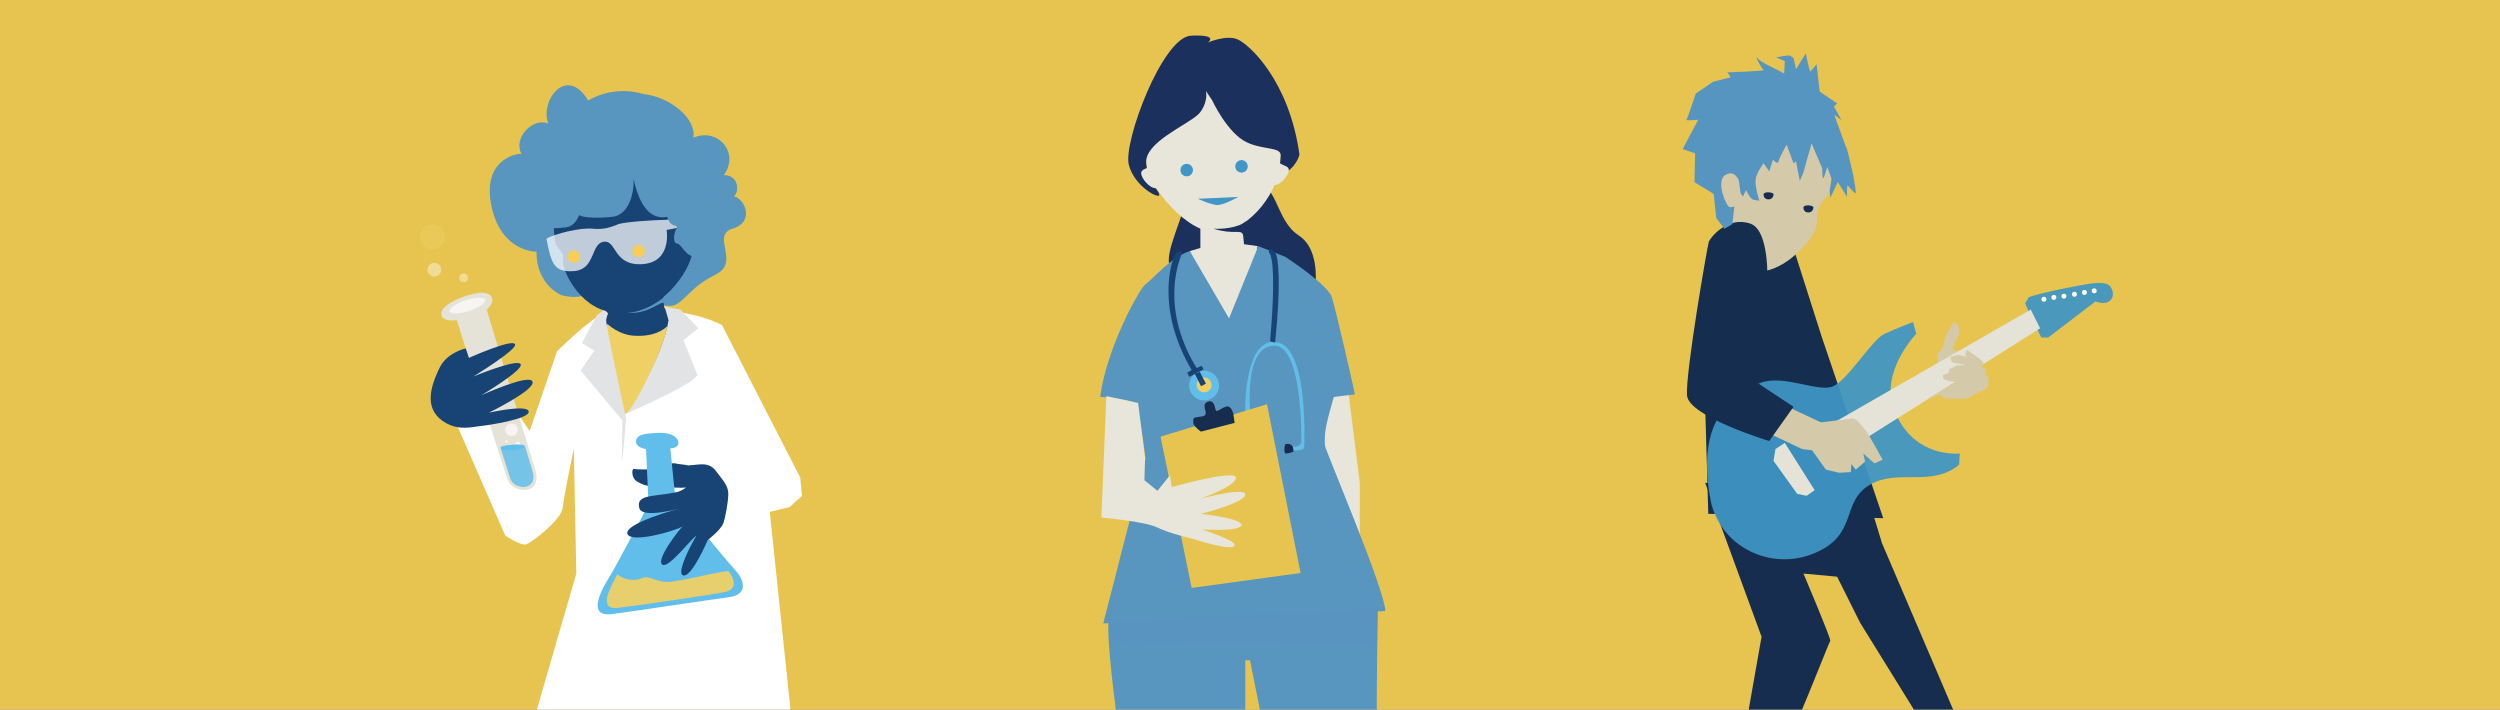 <?xml version="1.0" encoding="utf-8"?>
<!-- Generator: Adobe Illustrator 24.0.2, SVG Export Plug-In . SVG Version: 6.00 Build 0)  -->
<svg version="1.1" xmlns="http://www.w3.org/2000/svg" xmlns:xlink="http://www.w3.org/1999/xlink" x="0px" y="0px"
	 viewBox="0 0 532 151" style="enable-background:new 0 0 532 151;" xml:space="preserve">
<rect x="0" y="0" width="532" height="151" fill="#808080" stroke="none"/>
<style type="text/css">
	.st0{clip-path:url(#SVGID_4_);}
	.st1{fill:#E8E7DD;}
	.st2{opacity:0.58;fill:#DED9CD;enable-background:new    ;}
	.st3{opacity:0.92;fill:#FFFFFF;enable-background:new    ;}
	.st4{fill:#D4C9A8;}
	.st5{fill:#5895BF;}
	.st6{fill:#5595C0;}
	.st7{opacity:0.98;fill:#F3D170;enable-background:new    ;}
	.st8{fill:#FFFFFF;}
	.st9{fill:none;stroke:#162D4F;stroke-width:0.763;stroke-linecap:round;stroke-miterlimit:10;}
	.st10{fill:#152D4F;}
	.st11{fill:#334765;}
	.st12{fill:#F3D170;}
	.st13{opacity:0.27;fill:#FFFFFF;enable-background:new    ;}
	.st14{fill:#F3D170;enable-background:new    ;}
	.st15{fill:#F3F5F7;}
	.st16{fill:#5695BF;}
	.st17{fill:#F3DA8C;}
	.st18{fill:#162D4F;}
	.st19{fill:#DED9CD;}
	.st20{clip-path:url(#SVGID_8_);}
	.st21{opacity:0.93;fill:#4096C6;enable-background:new    ;}
	.st22{fill:#E5E3D8;}
	.st23{fill:#1C305D;}
	.st24{fill:#E8E6DA;}
	.st25{fill:#61BDEA;}
	.st26{fill:#E7C450;}
	.st27{fill:#EFD065;}
	.st28{fill:#174375;}
	.st29{fill:#4096C6;}
	.st30{opacity:0.4;fill:#5895BF;enable-background:new    ;}
	.st31{fill:#E2E3E4;}
	.st32{opacity:0.73;fill:#FFFFFF;enable-background:new    ;}
	.st33{fill:#F9CE57;}
	.st34{opacity:0.66;fill:#FFFFFF;enable-background:new    ;}
	.st35{opacity:0.41;fill:#EFD065;enable-background:new    ;}
	.st36{opacity:0.41;fill:#FFFFFF;enable-background:new    ;}
	.st37{fill:#F5F5F4;}
	.st38{opacity:0.94;fill:#EFD065;enable-background:new    ;}
	.st39{opacity:0.84;fill:#61BDEA;enable-background:new    ;}
	.st40{clip-path:url(#SVGID_12_);}
	.st41{opacity:0.82;fill:none;stroke:#61BDEA;stroke-width:0.219;stroke-miterlimit:10;enable-background:new    ;}
	.st42{fill:#345B86;}
	.st43{opacity:0.63;}
	.st44{fill:#FAD46C;}
	.st45{fill:#FFFFFF;enable-background:new    ;}
	.st46{fill:none;stroke:#4096C6;stroke-width:0.658;stroke-miterlimit:10;}
	.st47{fill:#FBDB89;}
	.st48{opacity:0.92;fill:#4096C6;enable-background:new    ;}
	.st49{opacity:0.94;fill:#E7C450;enable-background:new    ;}
	.st50{fill:#57B7DD;}
	.st51{opacity:0.81;fill:#4096C6;enable-background:new    ;}
	.st52{opacity:0.77;fill:#4096C6;enable-background:new    ;}
	.st53{fill:#EFD065;enable-background:new    ;}
	.st54{clip-path:url(#SVGID_16_);}
	.st55{fill:#D2C7A6;}
	.st56{opacity:0.91;}
	.st57{fill:#F2F4F6;}
	.st58{fill:#E6E4D8;}
	.st59{fill:#FFFFFF;stroke:#5894BE;stroke-width:0.457;stroke-miterlimit:10;}
	.st60{opacity:0.37;fill:#4098C7;enable-background:new    ;}
	.st61{fill:none;stroke:#174375;stroke-width:0.868;stroke-miterlimit:10;}
	.st62{fill:none;stroke:#4096C6;stroke-width:0.434;stroke-miterlimit:10;}
	.st63{opacity:0.44;fill:#FFFFFF;stroke:#4096C6;stroke-width:0.434;stroke-miterlimit:10;enable-background:new    ;}
	.st64{fill:url(#SVGID_17_);}
	.st65{fill:#4098C7;}
	.st66{fill:#05B204;}
	.st67{display:none;}
</style>
<g id="Original">
</g>
<g id="Idea_2">
	<g>
		<g>
			<defs>
				<rect id="SVGID_5_" x="0" y="-0.5" width="532" height="152"/>
			</defs>
			<use xlink:href="#SVGID_5_"  style="overflow:visible;fill:#E7C450;"/>
			<clipPath id="SVGID_2_">
				<use xlink:href="#SVGID_5_"  style="overflow:visible;"/>
			</clipPath>
		</g>
		<g>
			<defs>
				<rect id="SVGID_7_" x="17.26" y="2.5" width="507.06" height="149"/>
			</defs>
			<clipPath id="SVGID_4_">
				<use xlink:href="#SVGID_7_"  style="overflow:visible;"/>
			</clipPath>
			<g class="st0">
				<path class="st18" d="M398.62,109.47l1.86,6.1l16.03,37.5h-7.95l-12.72-20.54l-4.9-9.81l-7.16-0.66c0,0,5.96,14.05,5.7,14.31
					c-0.27,0.27-8.69,22.13-9.62,22.13c-0.93,0-8.8-1.46-8.8-1.46l3.8-21.54l-12.01-32.78L398.62,109.47z"/>
				<path class="st4" d="M412.4,77.54c0,0-0.27-1.46-0.13-1.99s1.19-1.59,1.19-1.59l0.53-2.39l1.72-3.05l0.93,0.53
					c0,0,0.53,1.72,0.13,2.39c-0.4,0.8-1.19,2.39-1.19,2.78c0,0.4,1.33,0.53,1.72,0.66C417.7,74.89,412.4,77.54,412.4,77.54z"/>
				<path class="st10" d="M375.43,57.67c3.84-0.8,6.63-3.58,6.63-3.58l5.57,17.49l13.12,38.69l-37.23-0.93l-1.33-46.24L375.43,57.67
					z"/>
				<path class="st21" d="M374.5,81.52c5.04-1.99,12.46,2.12,15.64,0.66s8.35-10.07,10.87-11.13c2.52-1.19,6.1-2.52,6.1-2.52
					l0.66,2.52c0,0-7.95,8.22-4.64,16.3c4.11,10.34,13.91,9.14,13.91,9.14l-0.13,2.39c-5.83,4.9-12.99,0.8-18.95,4.24
					c-6.36,3.71-2.39,10.6-11.79,14.58s-20.14-1.46-22.13-11.13C362.18,96.89,362.84,86.15,374.5,81.52z"/>
				<path class="st21" d="M431.74,66.54c-0.13-0.53-0.8-1.99-0.8-1.99l0.8-1.33c2.12-0.8,10.47-2.52,13.52-2.92
					c2.78-0.27,3.71,0.13,4.11,1.19c0.53,1.06,0.27,2.25-0.8,2.78c-1.06,0.53-2.65-0.13-2.65-0.13l-10.07,7.69h-1.46L431.74,66.54z"
					/>
				<polygon class="st22" points="379.8,94.24 377.81,95.56 377.41,98.08 382.45,105.1 384.44,105.5 386.16,104.31 				"/>
				<polygon class="st22" points="432.14,65.88 390.8,89.6 394.24,95.03 434.13,69.86 				"/>
				
					<ellipse transform="matrix(0.986 -0.169 0.169 0.986 -4.548 74.174)" class="st8" cx="434.78" cy="63.88" rx="0.53" ry="0.53"/>
				
					<ellipse transform="matrix(0.986 -0.169 0.169 0.986 -4.451 74.525)" class="st8" cx="436.9" cy="63.49" rx="0.53" ry="0.53"/>
				
					<ellipse transform="matrix(0.986 -0.169 0.169 0.986 -4.377 74.882)" class="st8" cx="439.04" cy="63.23" rx="0.53" ry="0.53"/>
				
					<ellipse transform="matrix(0.986 -0.169 0.169 0.986 -4.275 75.254)" class="st8" cx="441.28" cy="62.82" rx="0.53" ry="0.53"/>
				
					<ellipse transform="matrix(0.986 -0.169 0.169 0.986 -4.179 75.605)" class="st8" cx="443.4" cy="62.43" rx="0.53" ry="0.53"/>
				
					<ellipse transform="matrix(0.986 -0.169 0.169 0.986 -4.093 75.951)" class="st8" cx="445.48" cy="62.09" rx="0.53" ry="0.53"/>
				<path class="st4" d="M379.8,86.29l7.69,3.58c0,0,5.7-0.66,6.63-0.8c0.93-0.13,1.99,1.46,2.78,2.39c0.8,0.93,3.71,6.36,3.71,6.36
					l-1.72,0.8l-2.39-2.12l0.4,1.72l-1.99,1.72l-0.93-1.19l-0.13,1.72l-2.52,0.13l-2.78-0.66l-2.92-4.11l-2.12-0.26l-10.34-4.9
					L379.8,86.29z"/>
				<path class="st4" d="M375.43,57.67c5.7-0.93,10.2-7.16,10.87-8.75c0.66-1.72,0-3.45,0.93-5.17c1.06-1.72,1.59-1.72,1.99-3.05
					c0.4-1.46,1.33-9.94-1.19-11.4c-2.52-1.59-7.69-7.29-11.79-4.77c-4.11,2.52-10.6,13.78-10.6,13.78s1.06,9.54,2.92,11.93
					C370.26,52.63,375.43,57.67,375.43,57.67z"/>
				<path class="st10" d="M372.51,47.6c4.11,1.46,3.58,12.46,3.58,12.46l-4.24,20.01l9.81,6.49l-5.17,7.29
					c0,0-17.09-5.17-17.49-9.67c-0.4-4.51,4.37-32.07,4.64-32.73C363.9,50.64,367.61,45.87,372.51,47.6z"/>
				<path class="st16" d="M379.67,15.66c-1.46-0.93-4.9-2.25-5.7-3.31c-0.8-1.19,0.8,2.25,1.33,2.52c0.53,0.27-7.69,0.53-7.69,0.53
					l0.66,1.06l-3.71,0.93l-3.71,2.52c0,0-1.72,5.3-1.99,5.57c-0.27,0.27,2.52,0,2.52,0l-3.31,6.23l2.65,0.93
					c0,0-0.13,5.96-0.13,6.1c0,0.13,4.11,2.39,4.11,2.65c0,0.4,0.53,5.04,0.53,5.04l1.72,2.25c0,0,1.72-0.93,1.72-1.06
					c0-0.13,0.4-3.71,0.4-3.71s-0.4,0.27-1.06,0.13c-0.66-0.13-2.92-5.43-0.93-6.76s2.92,1.06,2.92,1.06l0.4,2.78
					c0,0,0.53,0.8,0.53,0.66c0-0.13,0.66-1.33,0.66-1.33s0.8,2.12,1.86,2.12c0.93,0.13,0.93,0.13,0.93,0.13s-0.93-2.92-0.8-4.37
					c0.13-1.59,1.72-3.58,1.72-3.58l1.19,1.72l0.8-2.52c0,0,0.93,1.19,1.19,0.4c0.13-0.8,1.72-3.58,1.72-3.58l1.46,3.98l0.53-0.4
					l0.8,4.11c0,0,0.8-1.72,0.8-1.86c0-0.13,1.72-6.1,1.72-6.1l2.25,5.3c0,0,0,2.39,0.27,2.12c0.13-0.13,0.8-2.39,0.8-2.39
					l0.93,2.52l-0.4,2.52c0,0,0.13,1.59,0.13,1.46c0.13-0.13,1.59-3.31,1.59-3.31s1.86,3.05,1.99,3.18c0,0.13-0.13-2.52,0.13-2.39
					s1.72,2.12,1.72,1.46c0-0.53-0.53-3.58-0.53-3.58s-1.19-5.3-1.33-5.57c-0.13-0.13-2.39-6.49-2.65-7.16
					c-0.27-0.53,1.46,0.93,1.46,0.93l-1.59-2.92l0.66-0.66l-3.71-2.52l-0.66-5.83c0,0-1.19,1.46-1.33,1.59
					c-0.13,0.13-0.93-3.58-0.93-3.84c0-0.27-2.12,3.45-2.12,3.31s-0.53-2.39-0.53-2.39s-0.66-0.53-1.06-0.53
					c-0.4,0-2.65,0.4-2.65,0.4l1.86,0.8L379.67,15.66z"/>
				<path class="st18" d="M385.89,44.15c0,0.53-0.4,1.06-1.06,1.06c-0.66,0-1.06-0.4-1.06-1.06S385.89,43.62,385.89,44.15z"/>
				<path class="st18" d="M377.41,41.37c0,0.53-0.4,1.06-1.06,1.06s-1.06-0.4-1.06-1.06S377.41,40.84,377.41,41.37z"/>
				<path class="st4" d="M410.14,84.96l2.78-0.93c0,0,0.53,0.53,0.8,0.66s4.77,0.4,5.43-0.13s3.05-1.59,3.45-1.86
					c0.53-0.26,0.53-1.46,0.53-1.46v-1.06l-0.8-0.53l0.27-1.19l-0.8-0.26l0.27-1.06l-0.8-0.8l-2.65-1.86c0,0-0.8,0.93-0.13,1.46
					c0,0-1.46-0.4-1.72-0.4c-0.26,0-1.72,0.4-1.72,0.4s0,0.93,0.53,1.19c0.53,0.13,2.78,0.53,2.78,0.53l-1.99,0.13l-1.59,0.8
					l-0.13,0.8l-1.19,0.4c0,0-0.13,0.8,0.53,1.06c0.66,0.27,2.25,0.4,2.25,0.4L410.14,84.96z"/>
				<path class="st23" d="M252.13,43.22c-0.8,4.37-5.83,13.65-1.99,14.31s29.15,5.83,28.89,7.95c-0.26,2.12,3.71-11.26-2.65-15.37
					c-5.3-3.45-4.24-11.93-10.73-11.66C261.93,38.59,252.13,43.22,252.13,43.22z"/>
				<polygon class="st24" points="253.19,53.43 255.44,52.76 255.44,48.52 264.32,47.6 264.72,51.97 267.63,52.37 264.85,69.46 
					260.08,72.64 				"/>
				<polygon class="st24" points="286.98,83.77 289.36,102.72 289.36,119.54 279.56,94.37 282.34,83.9 				"/>
				<path class="st5" d="M253.19,53.43c-4.11,1.33-7.69,5.83-9.54,7.16c-1.06,0.8-8.08,13.12-9.54,23.85c0,0,7.69,0.53,7.95,1.86
					c0.93,4.9,1.72,11.26,1.72,11.26l-9.01,35.11c0,0,60.02-2.52,60.02-2.65c0-4.37-12.72-34.05-12.85-35.25
					c-0.13-2.78,0.13-4.11,1.86-10.2c0.13-0.26,4.51-0.53,4.51-0.66c0-0.4-4.24-18.82-4.9-20.67c-0.93-2.78-9.94-8.61-9.94-8.61
					l-5.7-2.25l-6.23,15.37L253.19,53.43z"/>
				<path class="st25" d="M264.98,86.82c0,0-0.13-13.12,5.43-14.05c0.66-0.13,0.93,0.13,0.93,0.13s6.63-1.72,6.23,21.73
					c0,0.93-0.4,1.06-0.53,1.06c-0.27,0.13-2.12,0.26-2.12,0.26v-0.93c0,0,0.4,0,0.93,0c0.53-0.13,1.19-0.53,1.06-1.33
					c0-0.8,0.27-20.54-5.96-20.14c-6.23,0.4-4.9,13.65-4.9,14.31s-1.06,0.8-1.06,0.8V86.82z"/>
				<polygon class="st26" points="246.96,92.91 253.59,125.11 276.77,121.93 269.62,86.02 253.06,91.06 				"/>
				<path class="st18" d="M255.57,91.85l7.16-1.86l-0.27-1.86c0,0-0.4-1.99-1.59-1.59c-1.19,0.4-1.86,1.19-2.12,0.8
					c-0.26-0.4-0.26-2.39-1.72-1.86c-1.46,0.53-0.13,2.12-0.53,2.78c-0.27,0.4-1.06,0.4-1.86,0.53s-0.8,0.4-0.66,1.46
					C254.38,91.06,255.57,91.85,255.57,91.85z"/>
				<path class="st24" d="M235.43,84.3c0,0.53-1.06,25.84-1.06,25.84s9.28,0.8,11.93,2.12s7.55,2.39,7.55,2.39s8.75,2.92,8.88,1.33
					c0.13-1.06-7.02-3.31-7.02-3.31s8.22,0.53,8.48-0.93c0.13-1.46-8.61-2.39-8.61-2.39s9.41-2.39,9.41-4.11
					c0-1.72-9.67,0.93-9.67,0.93s7.69-2.65,7.69-4.51s-13.65,1.99-13.65,1.99l-0.4-2.52l-2.65,3.31l-2.78-2.25l0.13-4.51
					l-1.46-11.93L235.43,84.3z"/>
				<circle class="st25" cx="256.24" cy="82.05" r="3.18"/>
				<circle class="st27" cx="256.24" cy="81.91" r="1.59"/>
				<path class="st28" d="M251.47,54.09c0,0.13-5.17,10.6,3.18,24.25l1.06-0.53l0.4,0.8l-3.05,1.59l-0.4-0.93l0.93-0.53
					c-7.82-13.25-4.11-23.45-3.71-24.25C250.54,53.29,251.73,53.16,251.47,54.09z"/>
				<path class="st28" d="M271.34,72.9c1.33-12.72,0.66-18.15,0.13-18.95c-0.53-1.06-1.59-1.19-1.46-0.27
					c0,0.13,1.86,0.4,0.27,18.95L271.34,72.9z"/>
				<polygon class="st28" points="255.31,79.13 256.63,81.65 255.57,82.18 254.25,79.53 				"/>
				<path class="st18" d="M275.18,95.3c-0.26-1.06-1.72-0.93-1.72-0.66c-0.13,0.26-0.27,1.86,0.13,1.86c0.53,0,1.59-0.26,1.72-0.53
					C275.18,95.83,275.18,95.3,275.18,95.3z"/>
				<path class="st5" d="M235.96,132.26c-0.66,2.12,1.51,19.85,2.04,22.24s-2.96,3.2-2.96,3.2l29.96-3.2v-14h1l3,15l27-2
					c0,0-2.87,1.25-3-1s0.2-22.89,0.2-22.89L235.96,132.26z"/>
				<path class="st24" d="M243.91,34.61c0.26,4.9,8.88,15.5,15.64,14.84c6.49-0.66,12.99-8.75,12.99-16.03s-10.47-17.49-14.84-16.83
					C253.32,17.25,243.25,23.21,243.91,34.61z"/>
				<path class="st23" d="M256.63,19.37c0.4,2.25-0.93,4.37-1.72,5.04c-2.65,2.39-11.4,5.96-11,10.34c0.4,4.37,2.52,5.43,2.78,6.63
					s-5.3-1.59-6.49-6.36c-1.19-4.77,7.16-27.16,13.25-27.43c6.1-0.27,3.58,1.46,3.58,1.46s3.98-1.72,6.36-0.66
					c2.39,1.06,10.87,8.61,13.12,24.38c0.13,0.66-1.86,4.51-4.24,3.98c0-1.46,0.13-1.59,0.27-3.58s-3.71-1.19-7.29-2.92
					c-4.11-1.99-7.29-8.88-7.29-8.88L256.63,19.37z"/>
				<path class="st23" d="M265.25,47.07c-1.86,1.46-5.3,1.72-7.02,1.59c4.11,1.33,5.83,0.13,6.23,1.19
					C265.38,52.37,265.25,47.07,265.25,47.07z"/>
				<path class="st24" d="M247.76,36.86c0,1.06-0.53,3.18-1.86,3.18s-3.05-2.12-3.05-3.18c0-1.06,1.46-0.8,2.52-1.99
					C246.3,33.95,247.76,35.8,247.76,36.86z"/>
				<path class="st24" d="M269.35,36.2c0,1.06,0.53,3.18,1.86,3.18c1.33,0,3.05-2.12,3.05-3.18c0-1.06-1.46-0.8-2.52-1.99
					C270.81,33.15,269.35,35.01,269.35,36.2z"/>
				<circle class="st29" cx="252.53" cy="36.2" r="1.33"/>
				<circle class="st29" cx="264.19" cy="35.4" r="1.33"/>
				<path class="st29" d="M254.91,42.3l8.61-0.4c0,0-2.78,1.59-4.24,1.72C257.96,43.75,254.91,42.3,254.91,42.3z"/>
				<path class="st30" d="M235.96,132.26c-0.13,0.66,0.57,2.25,0.04,4.24l57,1c-0.13-2.25,0.2-8.02,0.2-8.02L235.96,132.26z"/>
				<path class="st5" d="M136.95,20.03c5.43,0.53,11.26,5.04,10.6,9.28c5.17-2.25,9.94,3.18,6.49,7.95c3.45,0,3.18,3.98,2.12,4.51
					c2.39,0.53,4.51,5.43-0.26,6.89c-4.77,1.46,1.86,7.16-3.71,9.81c-5.96,2.92-6.89,6.76-9.81,6.63
					c-5.04-0.26-15.11-4.64-16.43-3.31c-1.46,1.46-3.71,1.72-6.36,1.06c0,0-5.43-1.99-5.43-9.28c0,0-7.42,0.13-9.54-9.54
					c-2.12-9.67,4.77-11.4,6.36-11.26c-1.86-3.45,2.39-7.82,5.7-6.49c-1.86-4.77,3.84-12.59,8.48-4.9
					C131.12,17.91,136.95,20.03,136.95,20.03z"/>
				<path class="st8" d="M136.42,66.01c11.13-0.4,17.23,3.18,17.23,3.18l16.64,32.43l0.37,3.91l-2.59,2.35l-4.26,1.06l4.72,45.05
					l-55.3,0.52l9.41-32.46l-0.53-26.63c0,0-2.12,10.2-2.39,12.72c-0.4,2.65-6.63,7.29-7.69,7.69c-1.19,0.4-4.51-1.86-4.51-1.86
					L96.41,88.54l11.79-3.45l4.51,6.63l5.83-16.96c0,0,6.89-6.89,9.81-7.95C131.26,65.75,136.42,66.01,136.42,66.01z"/>
				<path class="st28" d="M128.87,65.88l0.13,4.77c0,0-1.86,12.72,1.59,13.65c3.45,0.93,12.46-2.92,13.12-4.9
					c0.66-1.99,0.53-11.53,0.27-11.66c-0.27-0.13-2.65-2.25-2.65-2.25l-0.26-4.11l-11.26,0.13L128.87,65.88z"/>
				<path class="st28" d="M146.89,99.14c-1.59-0.4-2.12-0.26-3.18-0.53c-1.06-0.26-3.31,1.06-4.11,1.19s-4.11,0.13-4.64,0
					c-0.53-0.26-0.66,1.72,0.4,2.52c1.19,0.8,2.52,1.19,3.71,1.19s6.63,0.53,7.29,0.13c0.27-0.13,2.12-0.53,2.12-0.93
					C148.48,102.32,146.89,99.14,146.89,99.14z"/>
				<path class="st25" d="M137.48,95.56l0.53,11.79c0,0-6.89,13.12-8.22,15.24s-5.43,8.88,0.53,8.08c5.96-0.8,20.67-3.05,24.78-3.58
					c4.11-0.53,3.45-3.58,1.19-5.96c-2.25-2.39-12.59-15.24-12.59-15.24l-1.06-10.47c0,0,1.72,0,1.72-1.19s-1.59-2.25-4.24-2.12
					c-2.65,0.13-4.77,0.26-4.77,1.86C135.36,95.3,137.48,95.56,137.48,95.56z"/>
				<path class="st28" d="M146.63,99.01c1.86,0,4.11-0.93,5.7,1.19c1.59,2.12,2.65,3.18,2.65,4.9s-0.66,5.17-1.06,6.23
					c-0.53,1.46-3.31,3.58-3.31,3.58s-3.31,7.82-5.17,7.55c-1.86-0.4,2.39-7.95,2.78-8.48c-1.06,0.53-5.7,6.76-7.16,6.23
					c-1.86-0.8,3.71-7.82,4.24-8.22c-1.72,1.06-11.13,3.71-11.79,1.59c-0.66-2.25,11.26-5.43,11.26-5.43s-8.35,2.39-8.75-0.13
					c-0.66-2.92,3.18-2.25,8.08-3.31C148.61,103.38,146.63,99.01,146.63,99.01z"/>
				<path class="st22" d="M97.2,68.13c0,0,9.81,31.14,10.87,34.05c1.06,2.92,7.55,3.31,5.83-2.25s-10.34-34.05-10.34-34.05
					s1.46-1.19,1.19-2.25c-0.27-1.06-1.46-2.12-5.96-0.53c-4.51,1.59-5.17,3.18-4.77,4.24C94.68,68.53,97.2,68.13,97.2,68.13z"/>
				<path class="st31" d="M141.46,65.35l0.8,2.78c0,0-0.8,7.42-9.28,20.01c15.37-6.76,15.5-8.22,15.37-8.48
					c-0.13-0.4-2.92-7.29-2.92-7.29l3.18-2.52l-3.84-3.98l-3.45-0.66L141.46,65.35z"/>
				<path class="st27" d="M128.61,70.78c0,0,3.18,16.03,4.24,17.23c1.06,1.19,8.48-13.91,9.14-18.55c-1.86,1.59-4.11,2.12-6.89,1.99
					c-3.45-0.13-5.83-2.52-5.83-2.52L128.61,70.78z"/>
				<path class="st31" d="M133.24,89.07c0,0-4.51-20.54-4.24-21.07c0.13-0.66,0.4-1.33,0.4-1.33l-0.8-0.8l-1.59,1.19l-3.18,5.96
					l2.65,1.59l-2.92,4.24l8.88,10.6c0,0-0.13,8.88-0.13,8.61C132.58,97.81,133.24,89.07,133.24,89.07z"/>
				<path class="st28" d="M117.74,47.07c0.27,4.24,0.4,4.51,0.66,5.17c0.4,0.66,1.46,1.72,1.46,2.25c0,0.53-0.27,1.59,0.4,3.18
					c0.66,1.59,4.24,9.67,12.99,8.88c8.88-0.8,13.91-10.07,14.05-12.85c0.13-2.78,2.25-18.29-6.49-19.21
					c-8.75-0.93-18.82,2.39-20.8,4.37C118,40.84,117.74,47.07,117.74,47.07z"/>
				<path class="st32" d="M116.28,50.78c1.86-1.06,7.29-2.39,9.81-2.12c2.52,0.27,4.11-0.4,5.43-0.93c1.33-0.53,7.95-0.93,9.81-0.93
					c1.19,0,2.12-0.53,2.12-0.53l0.66,2.25l-2.25,0.4c0,0,1.19,6.89-5.17,7.29c-6.23,0.4-5.43-5.17-8.22-4.77
					c-2.78,0.4-1.72,5.7-6.1,6.23C117.87,58.06,117.34,56.21,116.28,50.78z"/>
				<circle class="st33" cx="135.89" cy="53.43" r="1.33"/>
				<circle class="st33" cx="122.11" cy="54.62" r="1.33"/>
				<path class="st5" d="M134.83,38.06c0.13,3.18-1.06,7.69-4.51,8.08s-6.76,0.13-7.02-0.4c-0.4,0.66-0.93,2.39-2.92,2.65
					c-2.12,0.27-3.18,0.13-3.18,0.13s-6.1,1.99-6.76-5.17c-0.8-7.29,14.18-13.91,21.6-11.93c7.55,1.86,12.85,1.59,15.11,5.17
					c2.12,3.45,0.8,11.26,1.19,13.38c0.4,2.12,0.93,4.24-0.66,4.51s-2.78-2.65-3.58-2.65c-0.8,0-0.93-1.86-0.13-3.18
					c0.66-1.19-1.19,0.27-1.99-2.52C140,46.54,136.56,46.14,134.83,38.06z"/>
				<circle class="st34" cx="108.86" cy="91.45" r="1.33"/>
				<path class="st5" d="M141.33,63.23c-1.46,1.19-4.77,3.31-7.95,3.31c4.77,0.53,7.69-3.05,7.95-1.86
					C141.46,64.82,141.33,63.23,141.33,63.23z"/>
				<circle class="st35" cx="92.03" cy="50.38" r="2.65"/>
				<circle class="st36" cx="98.66" cy="59.12" r="0.93"/>
				<circle class="st36" cx="92.43" cy="57.4" r="1.46"/>
				
					<ellipse transform="matrix(0.949 -0.315 0.315 0.949 -15.425 34.585)" class="st37" cx="99.47" cy="65.1" rx="3.98" ry="1.19"/>
				<circle class="st34" cx="110.19" cy="94.5" r="0.53"/>
				<path class="st34" d="M108.99,95.3c0,0.26-0.93,0.26-0.93,0c0-0.27,0.27-0.53,0.53-0.53C108.73,94.77,108.99,95.03,108.99,95.3z
					"/>
				<circle class="st34" cx="107.8" cy="93.97" r="0.27"/>
				<path class="st28" d="M93.67,78.02c-2.39,4.77-3.45,9.41,1.33,12.06c2.25,1.19,4.11,1.06,6.63,0.66
					c2.52-0.26,11.13-1.59,10.87-3.18c-0.26-1.59-8.48,0.26-8.48,0.26s10.07-4.9,9.28-6.63c-0.66-1.72-10.87,2.92-10.87,2.92
					s9.14-5.43,8.35-6.63c-0.8-1.19-10.07,2.65-10.07,2.65s9.54-5.83,8.88-6.89c-0.66-1.19-9.81,2.92-9.81,2.92l-0.66-1.99
					C99.24,74.05,95.26,74.98,93.67,78.02z"/>
				<path class="st38" d="M154.97,121.53c1.06,1.19,2.39,3.84-0.93,4.51c-3.84,0.66-16.96,2.65-22.53,3.31
					c-4.51,0.53-1.46-4.64-0.13-7.16c0.93,0.93,3.31,1.72,5.3,0.8c1.59-0.66,3.31,1.19,6.1,0.8c2.78-0.4,5.3-0.93,7.02-1.33
					C153.25,121.66,154.97,121.53,154.97,121.53z"/>
				<path class="st39" d="M106.51,95.3c0,0,1.33,4.24,2.12,6.63c0.8,2.39,6.1,2.65,4.64-1.86c-1.33-4.51-1.59-5.17-1.59-5.17"/>
				<path class="st25" d="M111.68,94.9c0,0.4-1.06,0.8-2.52,0.93c-1.46,0.13-2.65-0.26-2.65-0.53c0-0.4,1.06-0.53,2.52-0.66
					S111.54,94.63,111.68,94.9z"/>
			</g>
		</g>
	</g>
</g>
<g id="Layer_4" class="st67">
</g>
</svg>
